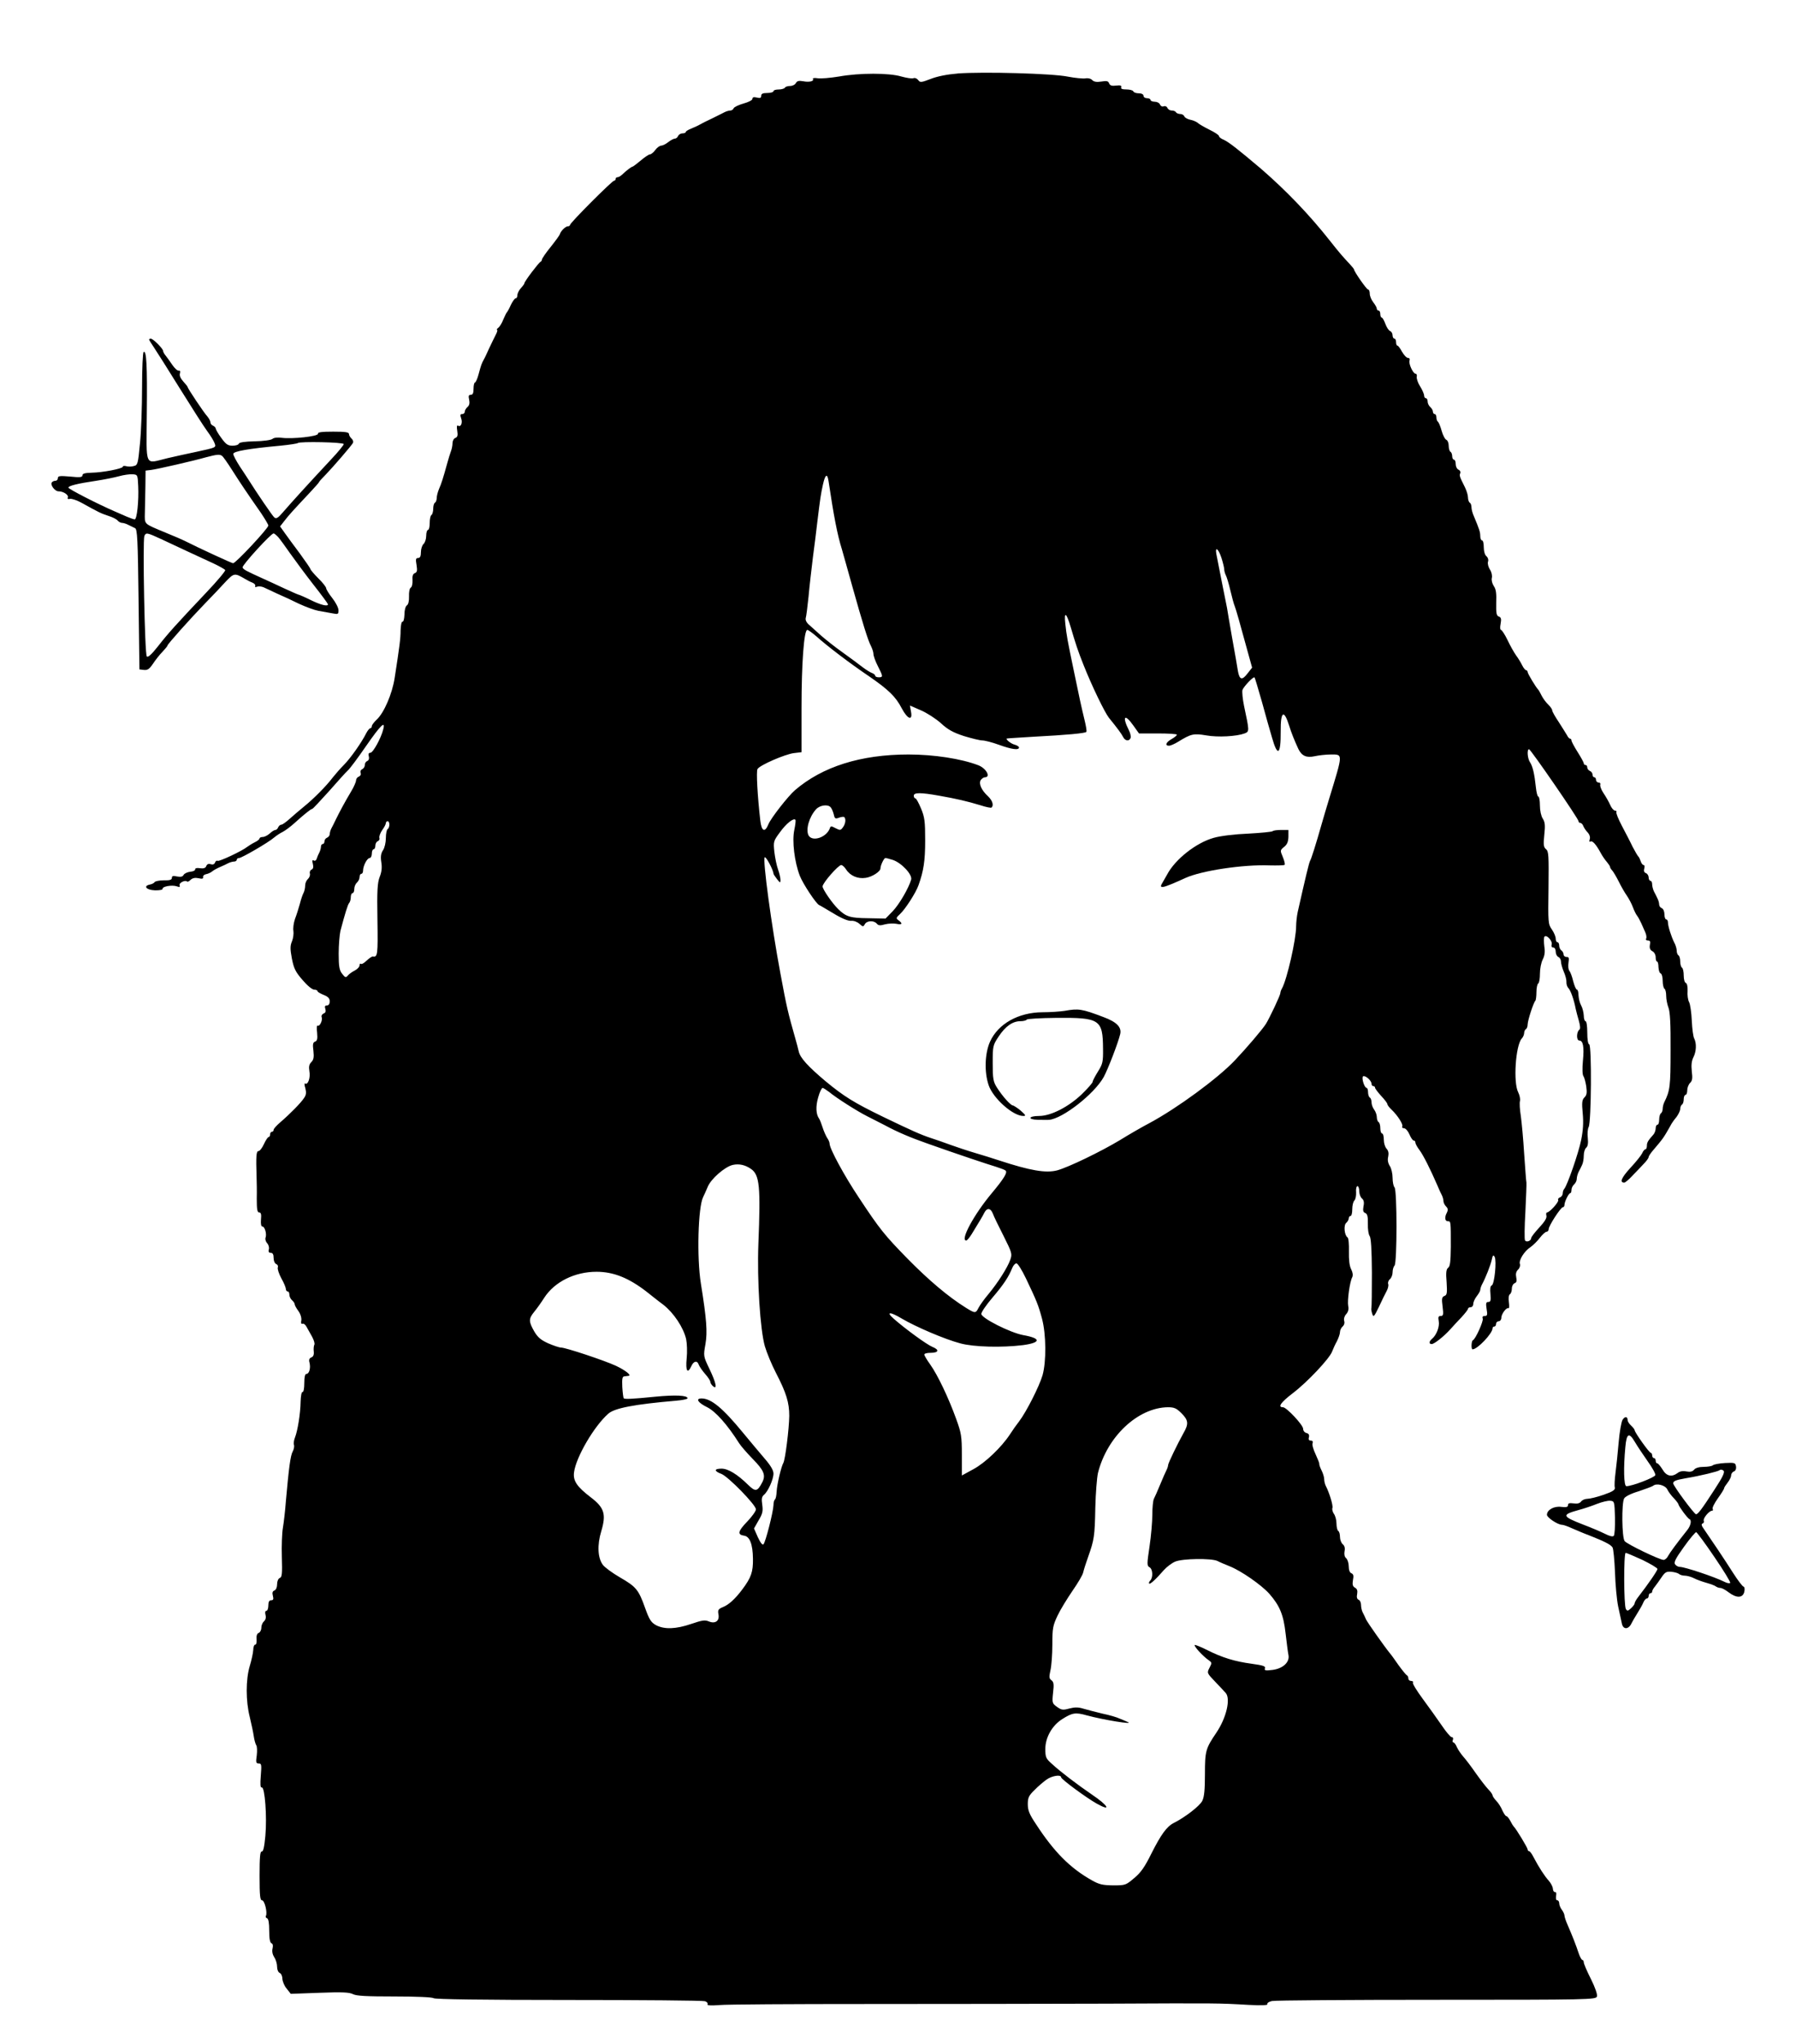 <?xml version="1.0" standalone="no"?>
<!DOCTYPE svg PUBLIC "-//W3C//DTD SVG 20010904//EN"
 "http://www.w3.org/TR/2001/REC-SVG-20010904/DTD/svg10.dtd">
<svg version="1.0" xmlns="http://www.w3.org/2000/svg"
 width="1024pt" height="1165pt" viewBox="0 0 1024 1165"
 preserveAspectRatio="xMidYMid meet">
<g transform="translate(0,1165) scale(0.1,-0.1)"
fill="#000000" stroke="none">
<path d="M5460 11231 c-61 -5 -116 -16 -154 -31 -55 -21 -60 -21 -71 -6 -7 9
-19 14 -28 10 -8 -3 -39 2 -68 10 -69 21 -239 21 -355 0 -49 -8 -104 -13 -122
-10 -18 3 -30 1 -27 -4 8 -13 -22 -20 -56 -13 -24 4 -34 2 -41 -10 -5 -10 -20
-17 -33 -17 -13 0 -27 -4 -30 -10 -3 -5 -19 -10 -36 -10 -16 0 -29 -4 -29 -10
0 -5 -16 -10 -35 -10 -25 0 -35 -4 -35 -16 0 -12 -6 -15 -25 -10 -17 4 -25 2
-25 -7 0 -8 -22 -19 -51 -27 -28 -8 -53 -20 -56 -27 -3 -7 -11 -13 -19 -13 -8
0 -22 -4 -32 -9 -9 -5 -42 -21 -72 -36 -30 -14 -62 -30 -70 -35 -8 -5 -30 -15
-47 -22 -18 -7 -33 -16 -33 -20 0 -5 -9 -8 -19 -8 -10 0 -21 -7 -25 -15 -3 -8
-11 -15 -18 -15 -7 0 -24 -9 -38 -20 -14 -11 -32 -20 -40 -20 -8 0 -24 -11
-34 -25 -10 -14 -24 -25 -31 -25 -6 0 -30 -16 -52 -35 -23 -19 -44 -35 -47
-35 -6 0 -36 -23 -61 -47 -8 -7 -18 -13 -24 -13 -6 0 -11 -4 -11 -10 0 -5 -4
-10 -9 -10 -11 0 -251 -240 -251 -252 0 -4 -6 -8 -13 -8 -13 0 -41 -28 -45
-45 -1 -5 -25 -38 -52 -72 -28 -34 -50 -67 -50 -72 0 -5 -4 -11 -8 -13 -10 -4
-92 -112 -92 -122 0 -4 -9 -16 -20 -28 -11 -12 -20 -30 -20 -40 0 -10 -4 -18
-10 -18 -5 0 -17 -17 -27 -37 -9 -21 -20 -40 -23 -43 -3 -3 -12 -21 -20 -40
-7 -19 -20 -41 -28 -47 -9 -7 -12 -13 -8 -13 4 0 1 -12 -7 -27 -8 -16 -25 -50
-38 -78 -12 -27 -26 -57 -31 -65 -12 -22 -15 -30 -29 -82 -7 -27 -17 -48 -21
-48 -4 0 -8 -16 -8 -35 0 -25 -4 -35 -16 -35 -12 0 -14 -7 -9 -28 4 -20 1 -33
-10 -42 -8 -7 -15 -19 -15 -26 0 -8 -7 -14 -15 -14 -11 0 -12 -5 -6 -23 10
-26 -1 -53 -17 -43 -7 4 -9 -5 -5 -29 4 -26 2 -36 -11 -41 -9 -3 -16 -17 -16
-30 0 -13 -4 -33 -9 -46 -5 -13 -14 -43 -21 -68 -24 -87 -33 -115 -47 -147 -7
-17 -13 -40 -13 -51 0 -12 -5 -24 -10 -27 -6 -3 -10 -19 -10 -35 0 -16 -5 -32
-10 -35 -6 -3 -10 -24 -10 -46 0 -21 -4 -39 -10 -39 -5 0 -10 -15 -10 -34 0
-18 -7 -39 -15 -46 -8 -7 -15 -28 -15 -46 0 -24 -5 -34 -16 -34 -13 0 -15 -7
-9 -40 5 -32 3 -41 -9 -46 -12 -4 -16 -17 -14 -41 1 -19 -3 -38 -10 -42 -7 -4
-11 -26 -10 -50 1 -26 -4 -46 -12 -51 -8 -5 -14 -27 -14 -52 -1 -23 -5 -42
-11 -41 -6 1 -10 -22 -11 -50 0 -46 -6 -92 -34 -272 -14 -89 -60 -197 -102
-236 -15 -14 -28 -31 -28 -37 0 -7 -4 -12 -8 -12 -5 0 -15 -12 -23 -27 -26
-53 -91 -145 -128 -182 -20 -20 -48 -52 -63 -71 -36 -48 -108 -121 -165 -167
-26 -21 -63 -53 -82 -70 -20 -18 -41 -33 -47 -33 -7 0 -14 -7 -18 -15 -3 -8
-10 -15 -16 -15 -6 0 -20 -9 -32 -20 -12 -11 -30 -20 -40 -20 -10 0 -18 -4
-18 -8 0 -5 -12 -15 -27 -22 -16 -8 -35 -20 -43 -26 -28 -23 -160 -85 -169
-80 -5 3 -12 -1 -15 -10 -4 -10 -13 -13 -25 -9 -12 4 -21 0 -25 -11 -4 -11
-15 -15 -36 -12 -17 3 -28 0 -27 -6 1 -6 -11 -13 -28 -14 -16 -2 -34 -10 -38
-18 -6 -11 -17 -13 -38 -9 -22 5 -29 3 -29 -8 0 -11 -12 -15 -46 -14 -25 0
-49 -5 -52 -10 -4 -6 -16 -12 -27 -14 -40 -8 -21 -31 27 -33 26 -1 46 3 45 8
-3 14 53 24 80 15 17 -6 21 -5 17 6 -5 13 32 32 43 21 3 -3 12 2 20 10 11 10
25 13 45 9 20 -5 28 -3 26 6 -2 7 6 15 17 17 11 2 27 9 35 16 8 7 29 18 45 25
17 7 38 17 47 22 10 5 25 9 33 9 8 0 15 5 15 10 0 6 6 10 13 10 15 0 170 90
200 117 12 10 34 25 49 32 15 8 45 30 68 51 54 49 93 80 100 80 4 0 46 46 96
101 49 56 97 109 107 118 11 9 57 71 104 139 84 121 112 148 98 95 -12 -49
-58 -133 -73 -133 -10 0 -13 -7 -9 -21 3 -12 0 -22 -9 -26 -8 -3 -14 -13 -14
-23 0 -10 -7 -20 -15 -24 -8 -3 -12 -12 -9 -21 4 -8 -1 -17 -10 -21 -9 -3 -16
-13 -16 -22 0 -8 -12 -36 -27 -61 -36 -60 -67 -118 -88 -161 -9 -19 -21 -43
-26 -52 -5 -10 -9 -24 -9 -32 0 -8 -7 -16 -15 -20 -8 -3 -15 -12 -15 -21 0 -8
-4 -15 -10 -15 -5 0 -10 -7 -10 -15 0 -8 -4 -23 -9 -33 -5 -9 -12 -25 -15 -35
-3 -11 -11 -15 -17 -11 -9 5 -10 -1 -5 -20 4 -18 2 -28 -8 -32 -7 -3 -12 -13
-9 -23 2 -9 -3 -23 -11 -30 -9 -8 -16 -24 -16 -37 0 -14 -4 -32 -9 -42 -5 -9
-15 -37 -21 -62 -7 -25 -19 -64 -28 -87 -8 -23 -12 -54 -9 -69 2 -15 -1 -41
-8 -58 -11 -26 -11 -44 -1 -98 11 -56 20 -76 60 -122 27 -32 56 -56 67 -56 10
0 19 -4 19 -8 0 -5 16 -14 35 -22 26 -10 35 -20 35 -37 0 -14 -6 -23 -16 -23
-11 0 -14 -6 -9 -20 4 -14 1 -22 -10 -26 -9 -4 -14 -13 -11 -21 7 -17 -12 -56
-23 -48 -5 2 -6 -15 -3 -40 3 -35 1 -46 -11 -51 -13 -4 -15 -16 -10 -53 4 -37
1 -51 -12 -64 -13 -13 -15 -27 -11 -52 7 -36 -8 -80 -24 -70 -5 3 -5 -9 1 -27
6 -24 5 -38 -7 -55 -17 -27 -81 -92 -137 -140 -20 -17 -37 -36 -37 -42 0 -6
-4 -11 -10 -11 -5 0 -10 -7 -10 -15 0 -8 -4 -15 -8 -15 -5 0 -17 -18 -27 -40
-10 -22 -24 -40 -31 -40 -13 0 -15 -29 -11 -150 1 -25 2 -80 1 -122 0 -61 3
-78 14 -78 10 0 13 -10 10 -40 -2 -26 1 -40 8 -40 14 0 26 -43 18 -64 -3 -8 1
-22 9 -31 8 -8 13 -24 10 -35 -4 -14 0 -20 11 -20 11 0 16 -9 16 -29 0 -16 6
-31 15 -35 8 -3 12 -11 9 -19 -3 -8 6 -36 20 -62 15 -26 26 -54 26 -61 0 -8 5
-14 10 -14 6 0 10 -8 10 -19 0 -10 7 -24 15 -31 8 -7 15 -17 15 -22 0 -6 9
-23 21 -39 13 -18 19 -40 17 -54 -3 -15 -1 -22 7 -19 6 3 17 -6 23 -18 7 -13
21 -38 32 -57 10 -19 16 -39 12 -45 -3 -6 -5 -23 -3 -39 2 -18 -3 -29 -14 -33
-12 -5 -15 -14 -10 -31 7 -30 -2 -63 -18 -63 -8 0 -12 -18 -12 -52 0 -30 -4
-52 -10 -51 -6 1 -10 -24 -11 -55 -1 -68 -17 -166 -32 -204 -6 -15 -9 -34 -6
-42 3 -8 0 -25 -7 -38 -13 -23 -22 -93 -39 -283 -4 -55 -12 -123 -17 -152 -5
-28 -8 -103 -6 -166 3 -96 1 -116 -12 -120 -9 -4 -15 -19 -15 -36 0 -17 -6
-31 -15 -35 -11 -4 -14 -13 -9 -31 5 -19 2 -25 -10 -25 -11 0 -16 -9 -16 -30
0 -16 -5 -30 -11 -30 -7 0 -9 -9 -5 -24 4 -15 0 -28 -9 -36 -8 -7 -15 -23 -15
-37 0 -13 -7 -26 -15 -29 -10 -4 -14 -17 -12 -38 1 -17 -2 -30 -8 -29 -5 1
-11 -13 -11 -30 -1 -18 -10 -59 -20 -92 -23 -77 -23 -199 0 -290 9 -38 20 -88
23 -110 3 -22 10 -45 14 -51 5 -6 6 -32 3 -58 -6 -40 -4 -46 11 -46 16 0 17
-7 12 -70 -4 -50 -3 -69 6 -67 17 3 30 -166 20 -276 -6 -64 -12 -91 -21 -89
-9 1 -12 -33 -12 -138 0 -114 3 -140 14 -140 15 0 32 -72 22 -89 -3 -5 0 -11
6 -13 9 -3 13 -27 13 -71 0 -45 4 -68 13 -72 8 -3 10 -13 6 -30 -4 -16 0 -34
10 -50 9 -13 16 -37 16 -54 0 -16 6 -31 15 -35 8 -3 15 -18 15 -33 1 -15 11
-41 25 -57 l23 -29 164 6 c129 5 170 3 191 -8 20 -10 77 -13 237 -13 126 0
215 -4 223 -10 8 -6 278 -10 768 -10 416 0 766 -3 778 -7 11 -3 18 -11 15 -17
-5 -7 17 -9 67 -5 41 4 418 6 839 6 421 0 1037 1 1370 2 643 3 634 3 809 -7
75 -4 111 -2 107 4 -3 6 8 14 26 18 18 4 441 7 940 7 871 0 908 1 913 19 4 10
-10 51 -34 99 -23 45 -41 88 -41 95 0 8 -4 14 -8 14 -4 0 -14 17 -21 38 -15
46 -38 104 -62 159 -11 24 -19 49 -19 56 0 7 -7 22 -15 33 -8 10 -15 27 -15
37 0 9 -5 17 -11 17 -7 0 -9 10 -7 25 3 14 1 23 -6 22 -6 -1 -11 7 -12 18 0
11 -11 32 -23 46 -24 26 -57 77 -88 136 -9 18 -20 33 -25 33 -4 0 -8 4 -8 10
0 9 -67 120 -79 130 -3 3 -12 17 -20 33 -8 15 -18 27 -23 27 -4 0 -14 15 -22
32 -7 18 -23 43 -35 55 -11 12 -21 26 -21 31 0 5 -10 20 -23 33 -13 13 -46 56
-73 94 -27 39 -59 81 -72 95 -12 14 -28 37 -35 52 -6 16 -16 28 -21 28 -4 0
-6 7 -2 15 3 8 0 15 -7 15 -7 0 -32 30 -57 67 -25 36 -73 104 -108 151 -34 46
-60 88 -56 93 3 5 -2 9 -10 9 -9 0 -16 6 -16 14 0 8 -4 16 -8 18 -5 2 -26 28
-48 58 -21 30 -42 60 -47 65 -35 43 -128 175 -138 195 -6 14 -15 33 -20 42 -5
10 -9 29 -9 42 0 13 -6 26 -14 29 -9 4 -12 15 -8 33 3 19 0 29 -13 36 -13 8
-15 18 -11 43 5 24 3 34 -9 39 -9 3 -15 18 -15 39 0 19 -7 40 -15 47 -9 7 -12
22 -9 39 4 18 0 32 -10 40 -9 8 -16 26 -16 42 0 15 -4 31 -10 34 -5 3 -10 23
-10 43 0 20 -7 45 -15 55 -7 11 -11 25 -8 33 5 13 -18 88 -38 126 -5 10 -9 27
-9 38 0 12 -7 34 -15 50 -8 16 -14 33 -13 37 1 4 -9 29 -21 55 -13 27 -21 55
-17 63 3 9 0 15 -10 15 -11 0 -15 6 -11 19 3 13 -1 21 -14 24 -11 3 -19 13
-19 24 0 22 -95 123 -115 123 -32 0 -12 28 56 80 82 62 209 197 224 237 6 16
18 42 28 60 9 18 17 41 17 51 0 11 7 25 15 32 9 8 13 21 9 32 -3 12 1 27 11
38 12 13 16 29 12 47 -6 31 9 139 23 164 5 11 3 27 -6 45 -10 19 -14 53 -13
102 1 41 -2 77 -8 80 -18 12 -23 69 -8 82 8 7 15 19 15 26 0 8 5 14 10 14 6 0
10 17 10 38 0 21 5 43 12 50 7 7 11 28 10 47 -2 19 2 35 8 35 5 0 10 -13 10
-29 0 -16 7 -34 15 -41 11 -9 14 -23 9 -45 -4 -24 -2 -34 10 -38 12 -5 16 -20
15 -62 -1 -30 4 -61 10 -69 8 -10 12 -75 13 -208 0 -106 -1 -197 -3 -203 -2
-5 1 -20 5 -33 7 -21 11 -16 38 40 16 35 36 75 44 90 8 14 12 33 9 40 -3 8 1
21 10 28 8 7 15 24 15 39 0 15 5 32 11 38 15 15 15 431 0 446 -6 6 -11 31 -11
54 0 24 -7 55 -16 68 -10 16 -14 34 -9 53 4 20 1 34 -9 45 -9 9 -16 32 -16 51
0 20 -4 36 -10 36 -5 0 -10 13 -10 29 0 17 -4 33 -10 36 -5 3 -10 16 -10 29 0
12 -7 31 -15 42 -8 10 -15 29 -15 41 0 12 -4 25 -10 28 -5 3 -10 17 -10 31 0
13 -4 24 -8 24 -13 0 -31 59 -20 66 12 7 48 -24 48 -43 0 -7 5 -13 10 -13 6 0
10 -4 10 -9 0 -5 16 -26 35 -47 19 -20 35 -41 35 -46 0 -5 10 -19 23 -31 36
-34 69 -86 62 -97 -3 -5 1 -10 10 -10 9 0 23 -16 31 -35 8 -19 19 -35 24 -35
6 0 10 -5 10 -12 0 -6 10 -25 23 -42 22 -29 62 -109 102 -201 9 -22 21 -48 26
-57 5 -10 9 -25 9 -34 0 -8 7 -22 15 -30 11 -11 12 -20 5 -34 -15 -27 -12 -50
5 -50 17 0 17 2 17 -145 -1 -84 -4 -112 -15 -120 -11 -8 -14 -27 -9 -83 4 -62
2 -73 -13 -78 -14 -6 -16 -15 -10 -60 6 -47 4 -54 -11 -54 -13 0 -15 -6 -11
-29 6 -31 -12 -79 -38 -101 -18 -15 -19 -30 -2 -30 15 0 71 45 106 84 14 16
43 47 64 69 20 22 37 43 37 48 0 5 7 9 15 9 8 0 15 8 15 19 0 10 9 30 20 44
11 14 20 30 20 36 0 6 4 19 9 29 22 41 49 110 56 141 6 28 9 31 17 18 12 -23
-1 -157 -17 -163 -8 -3 -10 -20 -7 -49 3 -37 1 -45 -12 -45 -13 0 -15 -7 -10
-40 6 -34 4 -40 -11 -40 -11 0 -15 -5 -11 -15 5 -14 -41 -117 -56 -123 -9 -4
-11 -52 -2 -52 28 0 114 91 114 120 0 6 5 10 10 10 6 0 10 7 10 15 0 8 7 15
15 15 8 0 15 9 15 20 0 22 30 61 41 54 4 -2 5 13 2 35 -3 23 -1 41 6 45 6 4
11 18 11 32 0 14 7 27 16 31 11 4 13 13 9 33 -4 19 -1 33 10 44 10 9 14 24 11
32 -8 21 25 74 61 97 15 11 39 34 53 53 14 18 31 34 38 34 6 0 12 7 12 15 0
19 69 125 81 125 5 0 9 6 9 13 0 18 24 67 33 67 4 0 7 8 7 19 0 10 7 24 15 31
8 7 15 21 15 31 0 11 5 28 10 39 6 11 15 29 20 40 6 11 10 35 10 54 0 18 6 39
14 45 9 8 12 25 9 55 -3 24 -1 52 5 63 15 28 18 466 3 471 -7 2 -11 29 -11 68
0 36 -4 64 -10 64 -5 0 -10 15 -10 33 -1 17 -7 43 -15 57 -8 14 -14 40 -15 58
0 17 -4 32 -9 32 -5 0 -14 21 -21 47 -6 26 -16 53 -22 60 -6 7 -8 28 -5 47 4
27 2 33 -11 32 -9 0 -17 6 -17 14 0 8 -6 19 -12 23 -7 4 -13 17 -13 27 0 11
-4 20 -10 20 -5 0 -10 9 -10 21 0 11 -10 35 -22 52 -21 30 -22 38 -19 237 2
183 1 208 -14 220 -14 12 -16 25 -10 82 6 54 4 73 -9 93 -9 14 -16 45 -16 75
0 27 -4 50 -9 50 -5 0 -11 24 -14 53 -8 76 -18 119 -33 142 -15 21 -19 75 -6
75 9 0 282 -396 282 -410 0 -5 5 -10 10 -10 6 0 14 -8 17 -17 4 -10 15 -27 25
-37 11 -12 16 -27 12 -39 -4 -12 -2 -17 4 -13 11 7 32 -16 58 -64 10 -19 27
-43 37 -54 9 -11 17 -23 17 -27 0 -4 6 -14 13 -21 6 -7 23 -35 37 -63 13 -27
34 -63 46 -80 11 -16 27 -46 34 -65 7 -19 18 -42 25 -50 6 -8 16 -27 23 -42 7
-16 17 -39 23 -52 6 -13 8 -29 5 -35 -4 -6 0 -11 10 -11 12 0 15 -6 11 -25 -3
-18 1 -29 14 -36 11 -5 19 -21 19 -34 0 -14 3 -25 8 -25 4 0 8 -14 8 -32 1
-18 6 -34 13 -36 6 -2 11 -21 11 -42 0 -21 5 -42 10 -45 6 -3 10 -22 10 -41 0
-19 6 -49 13 -67 9 -23 13 -93 12 -242 0 -206 -3 -231 -36 -297 -5 -10 -9 -27
-9 -37 0 -11 -5 -23 -10 -26 -5 -3 -10 -19 -10 -36 0 -16 -4 -29 -10 -29 -5 0
-10 -9 -10 -21 0 -11 -6 -27 -12 -34 -32 -36 -38 -46 -38 -65 0 -11 -4 -20 -8
-20 -5 0 -14 -10 -19 -23 -6 -12 -36 -50 -68 -84 -51 -56 -62 -83 -34 -83 5 0
26 17 45 38 20 20 49 51 65 68 16 16 29 34 29 40 0 5 12 23 26 39 57 67 59 70
97 137 6 13 22 36 35 51 12 16 22 37 22 47 0 10 5 22 10 25 6 3 10 17 10 31 0
13 5 24 10 24 6 0 10 12 10 26 0 14 7 33 16 42 13 12 15 27 10 66 -4 36 -1 60
9 80 17 33 19 79 5 107 -6 10 -12 56 -14 102 -2 46 -9 93 -15 105 -7 12 -11
41 -9 64 1 26 -3 43 -10 46 -7 2 -12 21 -12 42 0 21 -4 42 -10 45 -5 3 -10 19
-10 35 0 16 -4 32 -10 35 -5 3 -10 15 -10 27 0 11 -6 32 -14 46 -17 34 -36 94
-36 115 0 9 -4 17 -10 17 -5 0 -10 13 -10 29 0 16 -6 31 -15 35 -8 3 -15 12
-15 21 0 8 -4 24 -10 35 -5 11 -14 29 -20 40 -5 11 -10 29 -10 40 0 11 -4 20
-10 20 -5 0 -10 9 -10 19 0 10 -7 22 -16 25 -10 4 -13 13 -9 26 3 11 2 20 -4
20 -5 0 -13 10 -17 23 -4 12 -10 24 -14 27 -3 3 -18 28 -32 55 -13 28 -41 81
-61 119 -20 38 -34 73 -31 78 3 4 -1 8 -8 8 -7 0 -20 15 -27 32 -8 18 -25 48
-38 67 -13 19 -21 41 -19 48 3 7 -1 13 -9 13 -8 0 -15 7 -15 15 0 8 -4 15 -10
15 -5 0 -10 7 -10 15 0 9 -7 18 -15 21 -8 4 -15 12 -15 20 0 8 -4 14 -10 14
-5 0 -10 4 -10 10 0 5 -16 34 -35 64 -19 30 -35 60 -35 66 0 5 -3 10 -8 10 -4
0 -12 8 -17 19 -6 10 -27 44 -47 75 -21 31 -38 61 -38 68 0 6 -10 20 -22 32
-13 12 -30 35 -38 51 -8 17 -17 32 -20 35 -13 13 -60 91 -60 100 0 5 -4 10 -8
10 -5 0 -15 12 -23 28 -7 15 -23 41 -35 57 -12 17 -34 56 -49 88 -15 31 -32
57 -37 57 -5 0 -6 15 -2 35 5 27 3 36 -10 41 -14 5 -16 19 -15 78 2 54 -1 78
-14 96 -9 14 -14 33 -11 46 3 13 -1 33 -11 48 -9 14 -14 34 -11 44 4 11 0 24
-9 32 -9 7 -15 29 -15 51 0 22 -4 39 -10 39 -5 0 -10 11 -10 25 0 23 -6 40
-36 112 -8 17 -14 40 -14 51 0 12 -4 24 -10 27 -5 3 -10 17 -10 30 0 13 -8 38
-17 57 -31 62 -33 67 -27 81 3 8 -2 17 -10 20 -9 4 -16 18 -16 32 0 14 -4 25
-10 25 -5 0 -10 9 -10 19 0 11 -4 23 -10 26 -5 3 -10 19 -10 35 0 15 -6 30
-13 33 -8 3 -20 26 -27 51 -7 26 -17 49 -21 52 -5 3 -9 14 -9 25 0 10 -4 19
-10 19 -5 0 -10 6 -10 14 0 7 -7 19 -15 26 -8 7 -15 21 -15 31 0 11 -4 19 -10
19 -5 0 -10 7 -10 15 0 9 -10 32 -23 53 -13 20 -21 45 -19 55 2 9 -1 17 -7 17
-14 0 -41 58 -34 76 3 8 -1 14 -9 14 -8 0 -23 16 -34 35 -10 19 -22 35 -26 35
-5 0 -8 9 -8 20 0 11 -4 20 -10 20 -5 0 -10 9 -10 19 0 10 -6 21 -14 24 -8 3
-20 22 -27 41 -7 20 -17 36 -21 36 -4 0 -8 9 -8 20 0 11 -4 20 -10 20 -5 0
-10 5 -10 11 0 6 -9 22 -20 36 -11 14 -20 36 -20 49 0 13 -4 24 -10 24 -8 0
-80 103 -80 115 0 2 -12 17 -27 33 -34 36 -57 62 -112 132 -117 148 -249 285
-391 408 -129 109 -182 151 -212 165 -16 6 -28 16 -28 22 0 5 -24 21 -53 35
-28 14 -58 31 -66 38 -7 7 -27 16 -43 19 -16 3 -32 12 -35 19 -3 8 -13 14 -23
14 -11 0 -22 5 -25 10 -3 6 -14 10 -25 10 -10 0 -20 7 -24 15 -3 8 -12 12 -21
9 -8 -4 -17 1 -21 10 -3 9 -17 16 -30 16 -13 0 -24 5 -24 10 0 6 -9 10 -20 10
-11 0 -20 6 -20 14 0 8 -11 14 -27 14 -15 0 -29 5 -31 11 -2 6 -20 11 -39 11
-25 0 -34 4 -30 13 3 9 -5 12 -29 9 -25 -3 -35 0 -40 13 -5 13 -14 15 -44 10
-26 -4 -42 -2 -52 8 -8 9 -25 13 -39 10 -14 -2 -59 2 -100 10 -86 18 -483 29
-629 18z m-736 -2323 c30 -200 50 -305 76 -388 10 -36 37 -130 59 -210 58
-207 90 -311 107 -342 7 -14 14 -35 14 -45 0 -11 11 -42 25 -69 30 -59 31 -64
5 -64 -11 0 -20 4 -20 9 0 5 -8 11 -17 15 -10 3 -34 18 -54 33 -20 16 -72 54
-115 85 -44 31 -99 75 -124 97 -25 22 -55 50 -68 61 -14 12 -21 27 -18 38 3 9
10 64 16 122 5 58 17 159 25 225 9 66 20 156 25 200 17 139 20 159 32 213 13
59 25 67 32 20z m2240 -437 c9 -28 16 -57 16 -66 0 -8 4 -23 9 -33 5 -9 17
-48 26 -87 9 -38 20 -79 25 -90 7 -18 27 -87 81 -285 l18 -65 -26 -33 c-31
-41 -46 -37 -55 14 -3 21 -18 107 -33 189 -14 83 -28 159 -29 170 -2 11 -16
79 -30 150 -14 72 -28 142 -31 158 -8 45 12 30 29 -22z m-859 -396 c28 -95 41
-135 73 -215 48 -121 120 -269 144 -300 52 -64 73 -93 82 -111 11 -22 34 -25
42 -5 3 8 -1 27 -9 43 -41 81 -25 99 25 28 l32 -45 108 0 c59 0 108 -3 108 -7
0 -5 -14 -16 -30 -25 -32 -18 -40 -38 -15 -38 9 0 32 10 53 23 73 45 88 48
159 36 67 -12 173 -6 219 11 28 11 28 12 -3 157 -8 39 -12 80 -9 91 7 19 63
79 69 71 2 -2 21 -65 42 -139 20 -74 46 -165 57 -202 32 -114 51 -101 50 33
-1 115 18 129 48 34 12 -40 32 -89 53 -134 19 -39 46 -51 92 -41 22 5 64 10
93 10 70 0 70 9 -9 -250 -16 -52 -35 -117 -43 -145 -34 -120 -60 -201 -66
-210 -6 -9 -29 -106 -71 -293 -5 -23 -9 -60 -9 -81 0 -75 -52 -302 -80 -353
-6 -10 -10 -22 -10 -28 0 -12 -61 -141 -82 -175 -21 -33 -109 -136 -178 -209
-97 -102 -327 -271 -485 -356 -44 -23 -120 -67 -170 -98 -108 -65 -292 -154
-357 -172 -65 -17 -153 -2 -333 57 -33 11 -94 30 -135 42 -41 12 -104 33 -140
46 -36 13 -86 31 -112 39 -57 19 -103 39 -273 121 -167 81 -224 117 -327 202
-101 85 -146 134 -154 171 -3 15 -12 47 -19 72 -43 152 -49 176 -85 370 -52
277 -102 650 -90 664 7 7 49 -72 50 -93 0 -3 9 -17 20 -31 18 -23 20 -23 20
-5 0 11 -6 38 -14 60 -8 22 -17 67 -21 100 -6 59 -5 62 32 112 36 50 77 82 88
71 3 -3 0 -28 -6 -57 -14 -64 1 -184 31 -262 19 -48 93 -159 110 -167 4 -1 40
-23 81 -47 47 -29 84 -44 101 -43 15 2 36 -6 48 -17 20 -18 22 -18 31 -2 12
21 52 22 68 3 9 -11 20 -12 47 -4 19 5 49 6 65 3 32 -7 38 1 12 20 -15 11 -15
14 9 36 30 28 90 121 105 164 29 81 38 138 38 255 0 109 -3 133 -24 183 -13
31 -27 57 -32 57 -5 0 -9 7 -9 15 0 19 39 19 145 0 97 -17 162 -32 237 -55 31
-10 59 -16 62 -12 13 13 4 40 -20 63 -38 35 -54 71 -43 92 6 9 17 17 24 17 36
0 8 52 -38 69 -97 37 -252 61 -397 61 -272 0 -491 -69 -648 -204 -39 -34 -137
-159 -151 -194 -20 -49 -39 -40 -46 21 -16 139 -24 281 -16 294 12 22 158 85
208 91 l43 5 0 254 c0 252 14 443 33 443 5 0 29 -17 52 -37 61 -55 194 -156
298 -226 112 -77 154 -117 189 -185 33 -62 63 -72 52 -17 l-6 34 62 -27 c35
-15 86 -48 115 -74 40 -37 70 -53 131 -73 43 -13 91 -25 105 -25 14 0 57 -11
95 -25 72 -26 114 -32 114 -15 0 5 -11 12 -25 16 -21 5 -54 32 -44 35 2 1 69
5 149 10 192 10 300 20 304 28 3 4 -2 33 -10 66 -20 83 -28 120 -59 270 -40
191 -44 214 -51 280 -8 73 6 65 31 -20z m-1368 -1027 c6 -7 13 -25 17 -40 5
-24 9 -26 30 -18 13 5 27 6 30 3 10 -11 7 -38 -8 -58 -13 -18 -16 -18 -42 -5
-24 13 -28 13 -32 1 -18 -53 -100 -81 -122 -42 -17 33 3 105 43 149 22 24 69
30 84 10z m-2517 -97 c0 -11 -4 -23 -10 -26 -5 -3 -10 -26 -10 -51 0 -25 -7
-56 -16 -69 -12 -18 -15 -37 -10 -69 5 -30 2 -56 -9 -83 -13 -34 -16 -76 -13
-247 3 -198 1 -212 -26 -207 -5 1 -21 -10 -36 -24 -14 -14 -29 -22 -33 -18 -4
3 -7 0 -7 -9 0 -8 -12 -21 -27 -29 -16 -8 -34 -21 -40 -29 -11 -13 -15 -12
-32 10 -16 20 -20 41 -20 115 0 49 5 108 10 130 26 98 42 151 50 159 5 6 9 20
9 33 0 13 5 23 10 23 6 0 10 11 10 24 0 13 7 29 15 36 8 7 15 21 15 31 0 11 5
19 10 19 6 0 10 8 10 18 0 27 23 72 38 72 6 0 12 11 12 25 0 14 5 25 10 25 6
0 10 9 10 20 0 11 6 23 14 26 8 3 12 12 9 19 -2 8 5 28 16 44 12 16 21 34 21
40 0 6 5 11 10 11 6 0 10 -9 10 -19z m2871 -202 c50 -17 112 -84 104 -112 -14
-49 -69 -143 -106 -181 l-40 -41 -100 2 c-101 1 -125 8 -170 52 -34 33 -89
113 -89 129 0 20 90 122 106 122 7 0 19 -11 28 -25 24 -37 67 -55 112 -48 36
5 84 36 84 54 0 17 20 59 28 59 5 0 24 -5 43 -11z m3756 -481 c-3 -11 0 -18 9
-18 8 0 14 -10 14 -24 0 -13 7 -26 15 -30 8 -3 15 -15 15 -26 0 -11 7 -37 16
-58 9 -20 16 -47 15 -58 -1 -12 4 -28 11 -35 13 -13 32 -66 42 -119 3 -14 11
-44 18 -68 8 -28 9 -46 3 -50 -17 -12 -18 -62 -1 -62 22 0 29 -35 21 -117 -4
-43 -3 -79 3 -86 5 -7 12 -33 16 -58 5 -37 3 -50 -10 -63 -14 -14 -16 -29 -10
-92 5 -52 2 -97 -9 -151 -15 -75 -79 -258 -96 -278 -5 -5 -9 -17 -9 -26 0 -9
-7 -20 -16 -23 -8 -3 -13 -10 -10 -15 6 -10 -49 -71 -64 -71 -4 0 -6 -8 -3
-19 3 -12 -10 -34 -41 -67 -25 -27 -46 -54 -46 -60 0 -16 -28 -26 -35 -13 -4
5 -3 78 2 162 4 83 7 159 6 167 -2 8 -7 83 -13 165 -5 83 -14 179 -19 215 -6
36 -8 74 -5 85 3 11 -2 34 -10 50 -29 56 -15 266 20 306 8 8 14 23 14 32 0 9
5 19 10 22 6 3 10 16 10 28 1 24 33 123 44 134 3 3 6 26 6 49 0 24 5 46 10 49
6 3 10 29 10 56 0 28 7 64 16 81 11 22 14 43 9 74 -3 24 -3 49 0 55 11 16 47
-22 42 -43z m-4120 -841 c42 -35 162 -111 218 -139 28 -14 73 -37 100 -51 72
-39 148 -71 245 -105 169 -60 346 -119 390 -132 25 -8 49 -17 53 -21 13 -10
-8 -45 -79 -130 -102 -122 -181 -269 -145 -269 5 0 19 17 32 38 50 82 60 98
71 120 15 30 36 28 49 -5 5 -15 33 -72 61 -127 48 -96 50 -102 38 -136 -16
-45 -71 -131 -124 -195 -23 -27 -48 -62 -56 -77 -17 -34 -20 -34 -73 -1 -101
63 -211 156 -334 281 -128 131 -157 166 -275 345 -85 127 -168 281 -168 309 0
8 -6 22 -14 33 -7 11 -19 38 -26 60 -7 22 -16 45 -20 50 -18 25 -20 70 -5 121
8 30 20 54 25 54 4 0 21 -11 37 -23z m-445 -439 c49 -34 55 -100 42 -426 -8
-209 10 -491 37 -585 11 -37 39 -105 63 -151 59 -114 76 -169 76 -245 -1 -75
-23 -251 -34 -269 -12 -21 -36 -122 -38 -163 -1 -22 -5 -42 -10 -45 -4 -3 -8
-17 -8 -32 -1 -37 -45 -211 -57 -223 -6 -6 -17 8 -32 40 l-22 50 26 46 c23 38
26 53 21 89 -5 34 -3 46 10 57 23 19 54 88 54 121 0 18 -16 46 -50 85 -28 32
-83 99 -124 148 -115 140 -181 195 -236 195 -36 0 -21 -24 32 -50 48 -24 115
-99 182 -205 10 -16 45 -56 77 -89 65 -66 76 -93 55 -134 -28 -54 -39 -55 -82
-13 -60 59 -113 91 -150 91 -43 0 -44 -14 -1 -30 39 -15 197 -177 197 -202 0
-10 -23 -42 -50 -70 -53 -55 -57 -74 -18 -80 33 -4 50 -49 51 -132 1 -75 -10
-107 -62 -176 -40 -53 -75 -85 -109 -99 -27 -11 -30 -17 -26 -40 8 -38 -17
-57 -54 -42 -23 10 -39 7 -101 -14 -88 -30 -153 -32 -201 -7 -28 16 -38 31
-62 98 -37 104 -51 121 -143 174 -43 25 -87 57 -98 72 -29 39 -33 112 -9 191
29 97 18 134 -59 193 -80 61 -103 95 -96 144 11 85 114 262 195 333 35 32 151
54 385 74 37 3 67 9 67 14 0 17 -70 20 -184 9 -130 -13 -174 -15 -180 -9 -2 2
-6 31 -8 64 -2 48 0 60 12 61 8 1 19 2 24 3 19 2 -19 32 -72 57 -67 31 -287
104 -313 104 -10 0 -43 11 -73 24 -42 19 -60 34 -80 68 -32 56 -33 72 0 112
14 17 40 53 57 80 59 91 174 148 298 148 97 0 184 -35 286 -114 23 -18 65 -52
95 -74 59 -46 115 -130 130 -196 5 -24 7 -73 3 -110 -7 -72 5 -91 27 -43 13
29 34 33 42 7 4 -10 20 -34 36 -52 17 -19 30 -39 30 -46 0 -6 7 -17 15 -24 26
-22 18 19 -20 98 -35 73 -35 74 -23 141 12 70 7 140 -26 346 -24 148 -16 436
13 493 5 9 16 35 26 58 18 45 98 115 143 125 36 8 71 0 104 -23z m1568 -625
c61 -128 70 -150 91 -228 24 -90 25 -245 3 -323 -19 -64 -92 -208 -133 -262
-15 -19 -39 -53 -53 -75 -48 -73 -141 -162 -208 -198 l-66 -36 0 117 c0 107
-3 125 -33 207 -43 119 -105 249 -147 308 -19 26 -34 52 -34 57 0 6 15 10 34
10 48 0 54 17 12 34 -32 13 -154 102 -220 160 -47 41 -22 42 46 1 80 -47 243
-117 333 -141 77 -21 237 -25 358 -10 103 14 104 39 1 57 -75 14 -239 97 -239
121 0 10 28 51 63 92 64 75 93 119 113 169 6 15 17 27 24 27 8 0 32 -39 55
-87z m886 -767 c40 -40 42 -61 12 -113 -33 -59 -88 -172 -88 -183 0 -6 -4 -18
-9 -28 -5 -9 -21 -46 -36 -82 -15 -36 -31 -73 -36 -82 -5 -10 -9 -50 -9 -90 0
-40 -7 -122 -16 -182 -15 -100 -15 -110 0 -118 19 -10 21 -59 4 -76 -6 -6 -9
-14 -6 -17 5 -6 38 24 83 76 17 19 46 41 65 49 42 18 206 20 241 4 13 -7 44
-20 69 -30 68 -27 182 -107 227 -157 60 -69 81 -120 93 -227 6 -52 13 -107 16
-121 9 -41 -30 -78 -90 -86 -41 -5 -48 -4 -44 9 5 12 -10 17 -75 26 -97 13
-169 35 -256 79 -36 18 -67 30 -69 28 -7 -6 47 -65 81 -88 17 -12 17 -15 3
-42 -15 -29 -15 -30 32 -79 26 -27 53 -56 60 -64 30 -33 4 -143 -53 -227 -61
-90 -65 -104 -65 -236 0 -88 -4 -130 -15 -152 -14 -29 -98 -94 -164 -127 -39
-20 -72 -66 -126 -173 -38 -77 -61 -110 -99 -141 -47 -40 -50 -41 -120 -41
-59 1 -79 5 -121 29 -123 69 -215 161 -319 321 -37 55 -46 78 -46 113 0 37 6
49 38 80 20 21 51 47 69 60 31 22 83 30 83 13 0 -11 144 -117 203 -150 86 -48
67 -12 -28 52 -81 55 -182 132 -227 174 -35 31 -38 38 -38 86 0 65 39 134 97
170 57 36 75 39 139 21 95 -26 276 -55 234 -38 -8 4 -28 12 -45 19 -16 8 -61
21 -100 29 -38 9 -87 22 -108 28 -29 9 -49 9 -80 1 -36 -10 -45 -9 -70 9 -28
20 -29 23 -23 80 6 49 4 62 -9 72 -14 10 -14 19 -6 56 6 25 11 91 11 148 0 93
3 108 30 165 16 34 55 97 85 141 30 43 58 90 61 105 3 14 16 55 29 91 33 93
37 114 40 278 2 81 9 170 15 197 52 208 228 373 399 375 36 0 49 -6 77 -34z"/>
<path d="M7256 6913 c-4 -4 -67 -10 -139 -14 -77 -3 -159 -13 -197 -24 -100
-28 -220 -122 -266 -210 -6 -11 -17 -30 -24 -42 -27 -42 -8 -39 128 23 92 42
330 78 481 72 44 -1 82 0 85 3 4 3 -1 23 -10 45 -16 37 -15 39 7 57 18 14 24
30 25 58 l0 39 -41 0 c-23 0 -45 -3 -49 -7z"/>
<path d="M6070 5889 c-25 -4 -82 -8 -127 -8 -137 -1 -252 -66 -298 -167 -30
-66 -34 -174 -8 -249 25 -74 138 -175 197 -175 17 0 15 4 -14 30 -19 16 -40
29 -45 30 -13 0 -60 53 -91 102 -21 33 -24 50 -24 139 0 98 1 102 34 152 39
59 80 87 124 87 17 0 33 4 36 9 3 5 79 9 169 10 248 2 265 -9 266 -176 1 -75
-2 -87 -29 -130 -16 -26 -30 -52 -30 -58 0 -6 -28 -38 -62 -71 -75 -72 -176
-124 -243 -124 -61 0 -69 -20 -8 -22 26 0 56 -1 65 0 77 7 257 147 311 244 24
44 83 197 94 245 9 39 -21 69 -94 96 -126 48 -144 50 -223 36z"/>
<path d="M850 9715 c0 -2 13 -24 29 -47 16 -24 82 -128 147 -233 65 -104 134
-213 154 -240 21 -28 40 -60 44 -72 8 -24 11 -23 -109 -49 -44 -9 -115 -25
-159 -35 -135 -32 -121 -62 -119 257 3 276 -2 358 -18 348 -5 -3 -9 -94 -9
-202 0 -108 -5 -252 -12 -320 -11 -116 -13 -123 -35 -128 -13 -4 -32 -4 -43
-1 -11 3 -20 2 -20 -3 0 -11 -115 -33 -177 -34 -38 -1 -53 -5 -53 -15 0 -11
-14 -13 -70 -7 -59 5 -70 4 -70 -9 0 -8 -6 -15 -14 -15 -8 0 -17 -4 -21 -10
-9 -14 18 -50 38 -50 28 0 59 -20 54 -35 -4 -8 1 -11 12 -8 10 2 40 -8 67 -23
97 -54 110 -60 152 -74 23 -7 47 -19 53 -27 6 -7 18 -13 25 -13 8 0 24 -5 37
-12 12 -6 29 -14 37 -18 13 -6 16 -65 20 -406 l5 -399 26 -3 c20 -2 31 5 51
35 14 21 38 52 54 68 16 17 29 33 29 36 0 8 129 152 215 241 36 37 87 90 113
119 52 55 54 55 117 18 8 -5 25 -14 38 -19 13 -5 20 -14 17 -20 -3 -6 1 -7 10
-4 9 4 26 2 38 -3 12 -6 47 -22 77 -36 30 -13 87 -39 125 -58 39 -18 88 -36
110 -40 22 -4 57 -10 78 -14 35 -7 37 -6 37 17 0 14 -16 45 -35 69 -19 24 -35
50 -35 56 0 7 -20 33 -45 57 -25 25 -45 49 -45 53 -1 5 -28 44 -60 88 -33 44
-72 97 -86 117 l-27 38 25 32 c26 34 52 62 144 160 30 32 54 59 54 62 0 2 17
21 38 42 45 47 144 162 154 179 4 7 1 18 -7 25 -8 7 -15 19 -15 26 0 11 -20
14 -90 14 -66 0 -89 -3 -87 -12 2 -15 -147 -31 -207 -23 -22 3 -44 1 -52 -6
-8 -7 -53 -13 -101 -14 -56 -1 -88 -6 -91 -13 -2 -7 -18 -12 -36 -12 -27 0
-38 8 -64 44 -18 24 -32 49 -32 54 0 5 -7 12 -15 16 -8 3 -15 11 -15 19 0 7
-8 22 -17 33 -20 21 -113 161 -113 168 0 3 -11 17 -25 32 -16 18 -23 34 -19
46 3 12 1 17 -7 16 -7 -2 -23 13 -36 32 -13 19 -30 43 -38 53 -8 9 -15 22 -15
27 0 13 -57 70 -70 70 -5 0 -10 -2 -10 -5z m1110 -596 c0 -5 -32 -45 -72 -87
-138 -148 -218 -236 -278 -305 -25 -29 -35 -35 -46 -26 -10 8 -100 140 -149
218 -6 9 -27 42 -48 73 -20 31 -37 63 -37 71 0 15 86 30 269 47 51 5 96 12 99
15 11 10 262 5 262 -6z m-694 -67 c6 -4 32 -41 58 -82 47 -74 82 -126 165
-245 22 -33 41 -65 41 -70 0 -16 -186 -215 -201 -215 -7 0 -192 85 -279 129
-8 4 -55 25 -105 45 -129 54 -120 45 -119 115 1 33 2 101 3 150 l1 89 33 4
c37 5 238 51 312 72 61 16 77 18 91 8z m-478 -172 c4 -84 -7 -190 -20 -190 -5
0 -25 7 -44 15 -19 8 -51 22 -71 31 -93 40 -263 127 -263 135 0 10 50 23 159
39 46 7 105 19 130 26 25 7 60 12 76 11 30 -2 30 -3 33 -67z m128 -301 c38
-18 107 -50 154 -72 47 -22 113 -52 147 -68 34 -16 64 -33 67 -38 3 -4 -45
-62 -107 -127 -175 -185 -219 -234 -276 -307 -38 -48 -57 -65 -64 -58 -12 12
-24 658 -14 686 9 21 15 20 93 -16z m671 9 c11 -13 41 -54 68 -93 27 -38 86
-118 132 -177 46 -58 83 -109 83 -112 0 -14 -41 -4 -98 24 -34 17 -65 30 -67
30 -3 0 -40 16 -83 36 -42 20 -95 44 -117 54 -104 47 -117 54 -122 66 -4 12
162 194 177 194 4 0 16 -10 27 -22z"/>
<path d="M9251 3558 c-7 -12 -17 -69 -22 -127 -5 -58 -13 -137 -18 -174 -5
-38 -7 -76 -4 -85 3 -13 -12 -23 -64 -41 -37 -13 -79 -23 -93 -23 -13 0 -29
-7 -35 -15 -8 -11 -22 -14 -43 -11 -24 3 -32 1 -32 -10 0 -11 -9 -13 -38 -10
-41 6 -82 -17 -82 -45 0 -16 62 -57 86 -57 8 0 33 -9 57 -20 23 -10 67 -29 97
-40 89 -35 124 -53 134 -69 5 -9 11 -72 14 -141 2 -69 10 -156 18 -195 8 -38
18 -82 21 -97 7 -37 39 -36 56 2 4 8 18 33 32 55 14 22 30 50 35 63 5 12 14
22 20 22 5 0 10 7 10 15 0 8 5 15 10 15 6 0 10 4 10 10 0 5 7 18 15 27 8 10
25 34 38 53 20 30 28 35 58 32 19 -2 38 -8 43 -13 6 -5 20 -9 32 -9 12 0 35
-6 51 -14 15 -8 48 -20 73 -27 25 -7 49 -16 54 -21 6 -4 17 -8 25 -8 8 0 29
-11 47 -25 45 -34 80 -33 89 2 4 17 2 29 -5 31 -6 2 -32 36 -57 75 -50 79
-135 205 -167 251 -15 20 -17 30 -9 33 7 2 10 10 7 16 -5 14 31 57 47 57 6 0
7 5 4 10 -4 6 10 33 29 60 20 28 36 53 36 58 0 4 9 18 20 32 11 14 20 32 20
41 0 9 7 20 16 23 9 3 14 15 12 28 -3 21 -7 23 -63 20 -33 -2 -64 -8 -69 -13
-6 -5 -29 -9 -52 -9 -26 0 -47 -6 -55 -16 -9 -11 -22 -14 -44 -10 -20 4 -38 1
-50 -9 -34 -25 -64 -18 -86 20 -12 19 -25 35 -30 35 -5 0 -9 7 -9 15 0 8 -4
15 -10 15 -5 0 -10 7 -10 15 0 8 -4 15 -8 15 -9 0 -92 117 -92 129 0 4 -9 16
-20 26 -11 10 -20 24 -20 31 0 22 -16 23 -29 2z m71 -127 c13 -22 45 -70 71
-107 26 -36 47 -73 45 -81 -3 -13 -132 -63 -165 -63 -15 0 -17 107 -6 223 7
79 21 86 55 28z m451 -274 c-70 -108 -92 -137 -103 -137 -10 0 -130 162 -130
176 0 13 13 19 70 29 85 14 186 39 194 46 5 5 15 4 22 -2 10 -8 -2 -34 -53
-112z m-267 5 c6 -13 23 -36 38 -51 14 -15 26 -31 26 -35 0 -9 52 -80 63 -84
13 -6 7 -37 -13 -62 -59 -74 -98 -127 -109 -147 -6 -13 -18 -23 -26 -23 -23 0
-209 90 -222 107 -16 21 -18 215 -3 243 6 11 39 28 83 41 39 13 76 27 82 31
19 17 69 4 81 -20z m-298 -161 c1 -52 -2 -99 -7 -104 -6 -6 -24 -2 -51 12 -22
11 -78 35 -123 52 -121 47 -125 56 -27 83 30 8 78 24 105 35 28 11 61 19 75
18 25 -2 25 -4 28 -96z m567 -225 c52 -76 92 -142 90 -147 -3 -4 -18 -2 -33 6
-58 29 -227 85 -254 85 -9 0 -21 6 -27 14 -9 11 1 32 50 100 34 48 66 85 70
84 5 -2 52 -65 104 -142z m-411 -16 c47 -23 86 -46 86 -52 0 -9 -49 -81 -110
-160 -11 -14 -20 -30 -20 -36 0 -5 -9 -17 -21 -28 -17 -16 -22 -16 -29 -4 -12
19 -13 320 -1 320 4 0 47 -18 95 -40z"/>
</g>
</svg>
